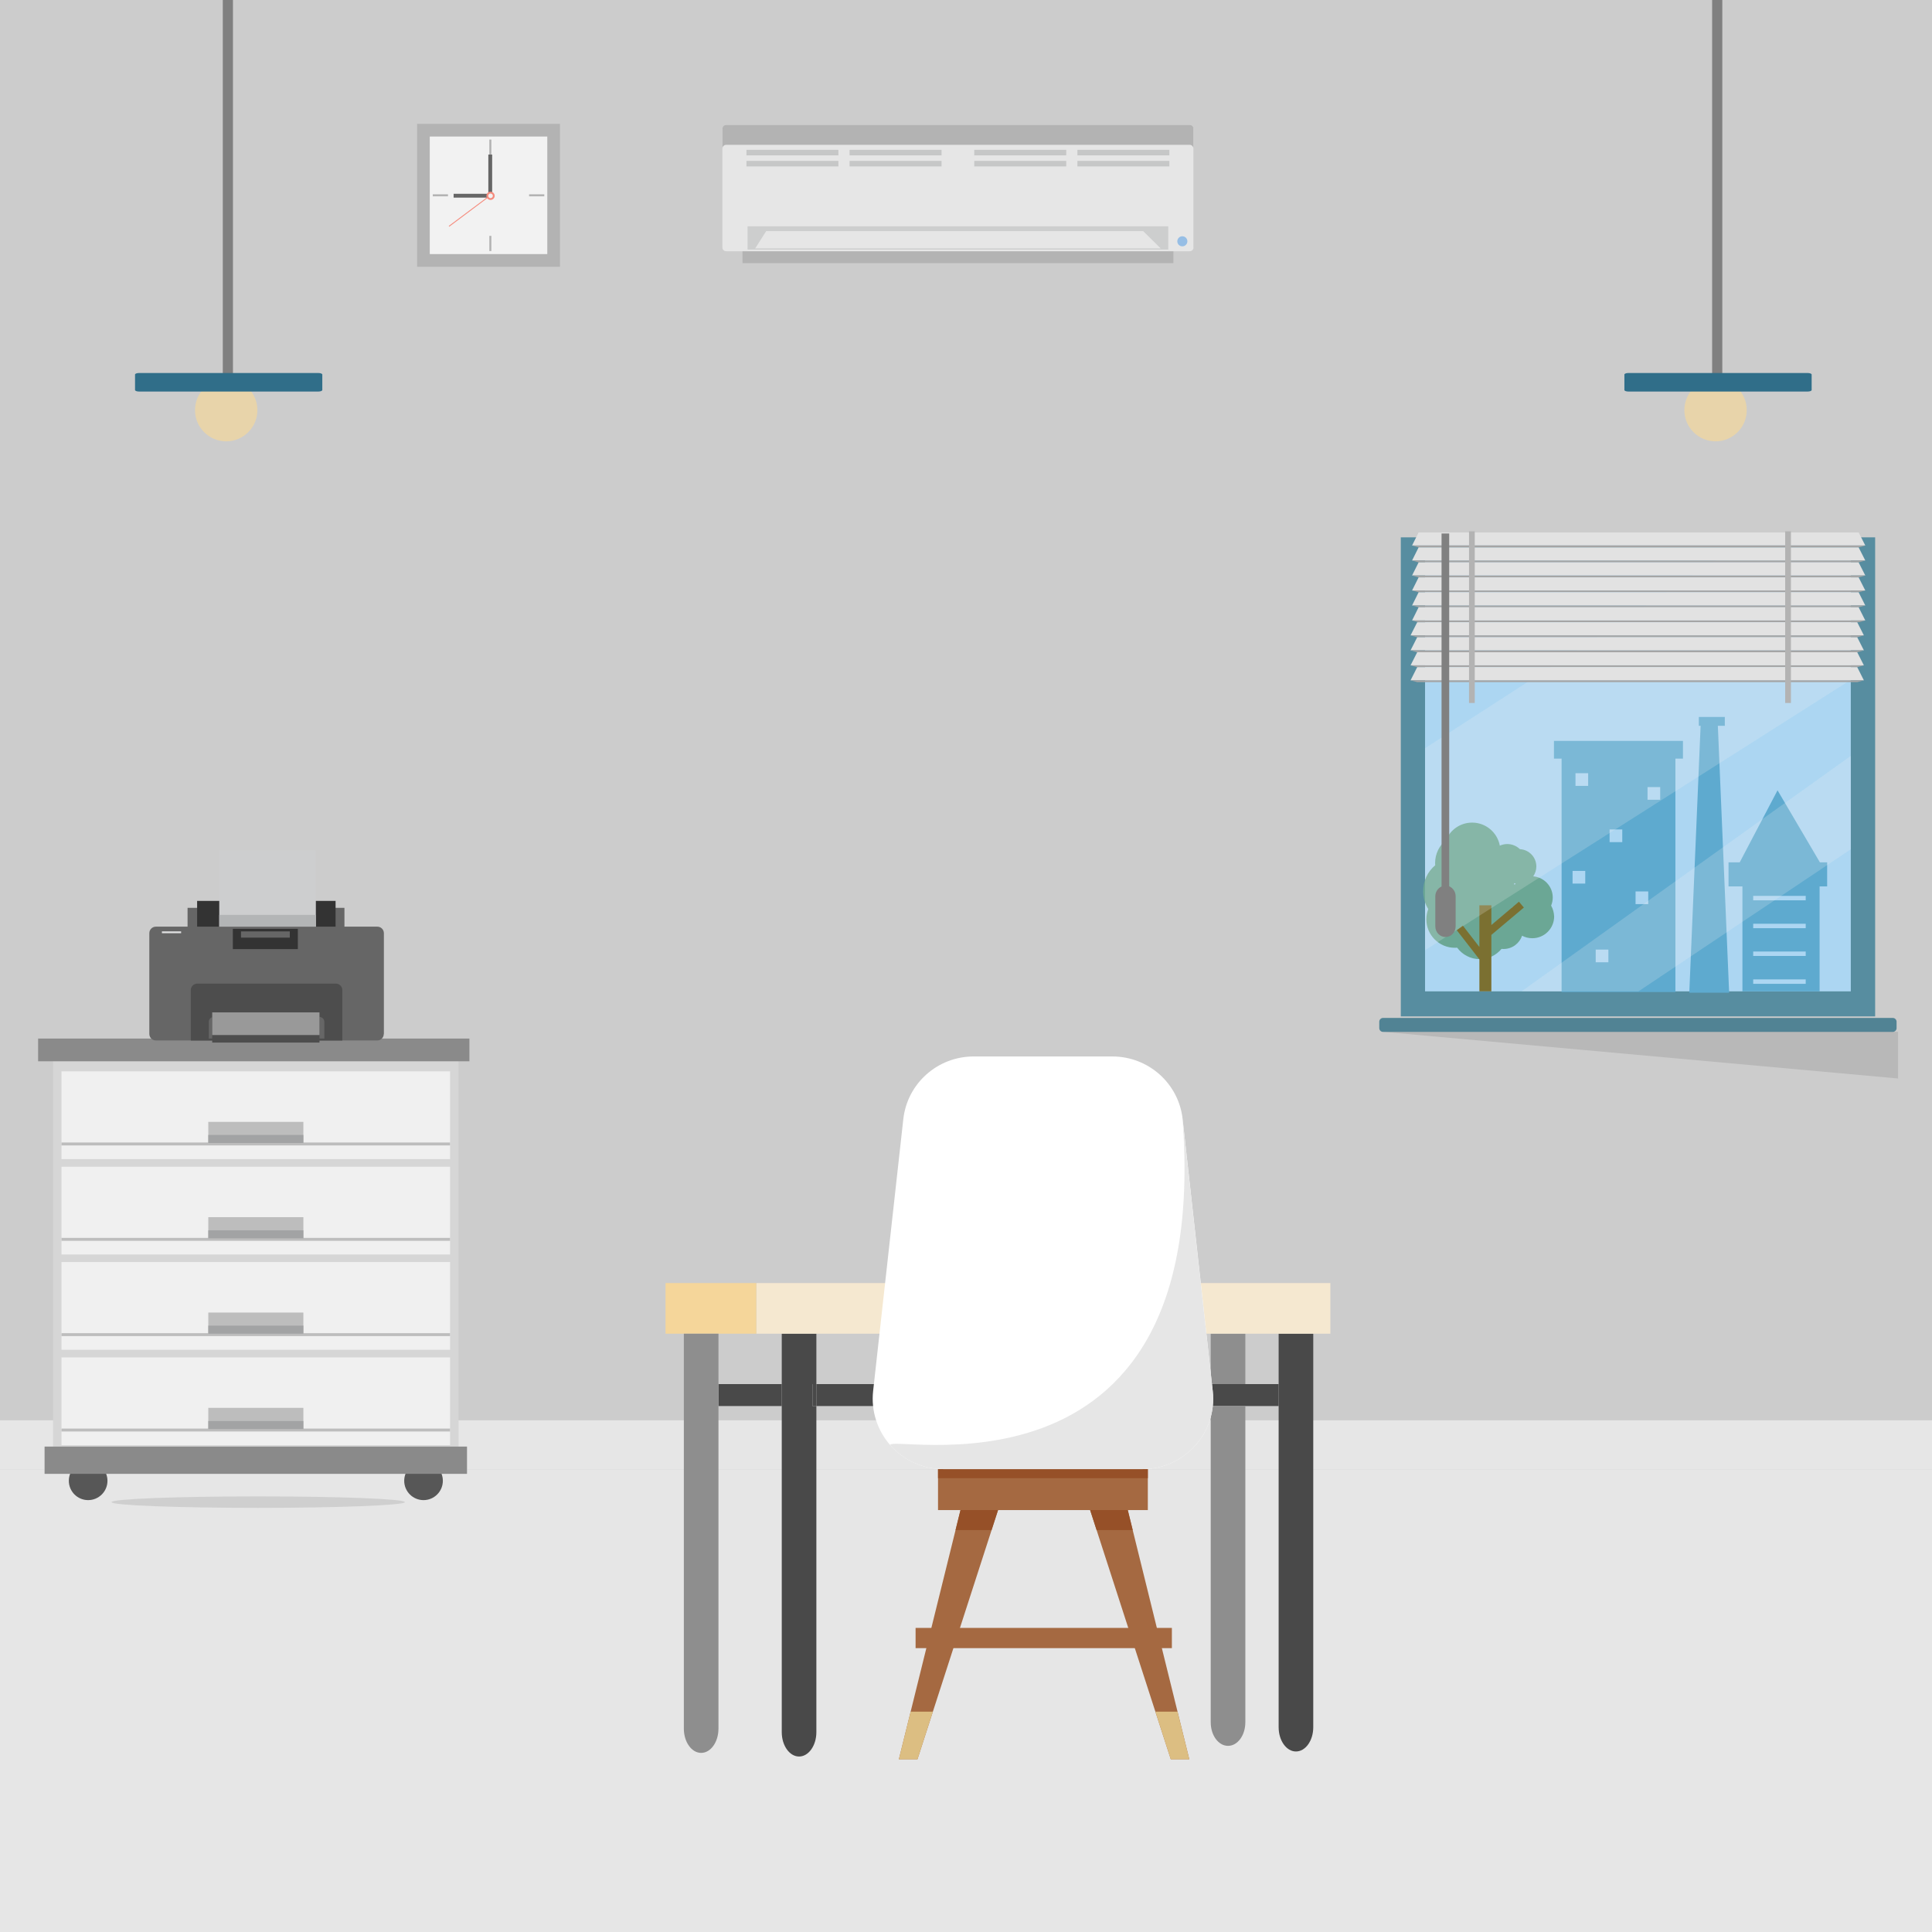 <?xml version="1.0" encoding="utf-8"?>
<!-- Generator: Adobe Illustrator 22.1.0, SVG Export Plug-In . SVG Version: 6.00 Build 0)  -->
<svg version="1.1" xmlns="http://www.w3.org/2000/svg" xmlns:xlink="http://www.w3.org/1999/xlink" x="0px" y="0px"
	 viewBox="0 0 1920 1920" style="enable-background:new 0 0 1920 1920;" xml:space="preserve">
<style type="text/css">
	.st0{fill:#CCCCCC;}
	.st1{fill:#E6E6E6;}
	.st2{fill:#494949;}
	.st3{fill:#F5E8D0;}
	.st4{fill:#8E8E8E;}
	.st5{fill:#FFFFFF;}
	.st6{fill:#F5D69A;}
	.st7{fill:#A56941;}
	.st8{fill:#965028;}
	.st9{fill:#DCBE82;}
	.st10{fill:#578DA0;}
	.st11{fill:#ACD6F2;}
	.st12{fill:#5EAACF;}
	.st13{fill:#6BA795;}
	.st14{fill:#7B7031;}
	.st15{opacity:0.2;}
	.st16{fill:#F2F2F2;}
	.st17{fill:#518394;}
	.st18{fill:#E2E2E2;}
	.st19{fill:#A5A5A5;}
	.st20{fill:#B3B3B3;}
	.st21{fill:#808080;}
	.st22{opacity:0.1;}
	.st23{fill:#E8D4AA;}
	.st24{fill:#306E89;}
	.st25{fill:#666666;}
	.st26{fill:#F58C7E;}
	.st27{fill:#C6C7C7;}
	.st28{fill:#96BEE5;}
	.st29{fill:#CDCECE;}
	.st30{fill:#575757;}
	.st31{fill:#D6D6D6;}
	.st32{fill:#F0F0F0;}
	.st33{fill:#BDBDBD;}
	.st34{fill:#A2A3A4;}
	.st35{fill:#8A8A8A;}
	.st36{fill:#333333;}
	.st37{fill:#4D4D4D;}
	.st38{fill:#999999;}
	.st39{fill:#DFE0E1;}
	.st40{fill:#CDCECF;}
	.st41{fill:#B3B5B6;}
</style>
<g id="Background">
	<rect y="-1" class="st0" width="1920" height="1920"/>
</g>
<g id="Floor">
	<g>
		<rect y="1460.5" class="st1" width="1920" height="459.5"/>
		<rect y="1411.5" class="st1" width="1920" height="49"/>
	</g>
	<g>
		<g id="XMLID_10_">
			<g>
				<path class="st2" d="M811.3,1375.5c0,6.8,0,14.1,0,21.8c-2.5,0-3.8,0-3.8,0v-21.8C807.5,1375.5,808.8,1375.5,811.3,1375.5z"/>
				<path class="st3" d="M1305.1,1325.4c-8.6,0-20.3,0-34.4,0c-9.9,0-21,0-33.1,0c-10.7,0-22.2,0-34.4,0c-3.3,0-6.7,0-10.1,0
					c-0.1-17.9-0.2-34.8-0.3-50.3c75.1,0,129.3,0,129.3,0v50.3C1322,1325.4,1316,1325.4,1305.1,1325.4z"/>
				<path class="st2" d="M1270.7,1397.3c0-7.7,0-15,0-21.8c0-21.2,0-38.3,0-49.2v-0.8c14.1,0,25.8,0,34.4,0c0,66.7,0,391,0,391
					c0,13.3-7.7,24.1-17.2,24.1c-9.5,0-17.2-10.8-17.2-24.1C1270.7,1716.4,1270.7,1515.3,1270.7,1397.3z"/>
				<path class="st2" d="M1237.6,1375.5c12.8,0,24,0,33.1,0c0,6.8,0,14.1,0,21.8c-9.1,0-20.3,0-33.1,0c-10.4,0-22,0-34.4,0
					c-3.2,0-6.5,0-9.8,0c0-7.4-0.1-14.6-0.1-21.8c3.4,0,6.7,0,9.9,0C1215.5,1375.5,1227.1,1375.5,1237.6,1375.5z"/>
				<path class="st4" d="M1237.6,1397.3c0,113.3,0,314.3,0,314.3c0,13-7.7,23.4-17.2,23.4c-9.5,0-17.2-10.4-17.2-23.4
					c0,0,0-93.1,0-189.3c0-43.8,0-88.3,0-125C1215.5,1397.3,1227.1,1397.3,1237.6,1397.3z"/>
				<path class="st4" d="M1237.6,1329.2c0,8.7,0,25,0,46.3c-10.4,0-22,0-34.4,0c0-21.5,0-39,0-50c12.2,0,23.7,0,34.4,0V1329.2z"/>
				<path class="st5" d="M1175.6,1375.5v21.8c-70,0-158.4,0-231.1,0v-21.8C1017.1,1375.5,1105.5,1375.5,1175.6,1375.5z"/>
				<path class="st2" d="M925.4,1397.3h-1c-56.4,0-100.2,0-113.1,0c0-7.7,0-15,0-21.8c12.8,0,56.7,0,113.1,0h0.9
					C925.4,1382.7,925.4,1390,925.4,1397.3z"/>
				<path class="st3" d="M776.9,1325.4c-2,0-3.8,0-5.6,0c-5.9,0-12.5,0-19.6,0v-50.3c7.9,0,15.2,0,21.5,0c29.2,0,85.5,0,151.3,0
					c0.2,15.5,0.3,32.4,0.5,50.3h-1.1c-43.3,0-82.5,0-112.5,0C797.8,1325.4,786.2,1325.4,776.9,1325.4z"/>
				<path class="st2" d="M811.3,1397.3c0,117.2,0,324.1,0,324.1c0,13.3-7.7,24.2-17.2,24.2c-9.5,0-17.2-10.9-17.2-24.2
					c0,0,0-202.8,0-324.1v-21.8c0-20.9,0-38.2,0-50c9.3,0,21,0,34.4,0v0.4c0,9.3,0,26.8,0,49.7c-2.5,0-3.8,0-3.8,0v21.8
					C807.5,1397.3,808.8,1397.3,811.3,1397.3z"/>
				<path class="st2" d="M776.9,1375.5v21.8c0,0-39.3,0-62.9,0c0-7.7,0-15,0-21.8C737.5,1375.5,776.9,1375.5,776.9,1375.5z"/>
				<path class="st6" d="M714,1325.4c-12.8,0-25,0-34.4,0c-11,0-18.2,0-18.2,0v-50.3c0,0,51.4,0,90.2,0v50.3
					C739.7,1325.4,726.5,1325.4,714,1325.4z"/>
				<path class="st4" d="M714,1397.3c0,117.9,0,320.6,0,320.6c0,13.3-7.7,24.1-17.2,24.1c-9.5,0-17.2-10.8-17.2-24.1
					c0,0,0-309.3,0-392.5c9.4,0,21.6,0,34.4,0c0,10.4,0,27.9,0,50C714,1382.3,714,1389.6,714,1397.3z"/>
			</g>
		</g>
	</g>
</g>
<g id="Layer_16">
	<g>
		<rect x="909.9" y="1617.8" class="st7" width="254.7" height="20.1"/>
		<polygon class="st7" points="963.9,1462.8 893.3,1748.3 911.8,1748.3 1004.1,1462.8 		"/>
		<polygon class="st7" points="1071.1,1462.8 1163.5,1748.3 1181.9,1748.3 1111.4,1462.8 		"/>
		<polygon class="st8" points="963.9,1462.8 949.6,1520.6 985.4,1520.6 1004.1,1462.8 		"/>
		<polygon class="st9" points="905,1701 893.3,1748.3 911.8,1748.3 927.1,1701 		"/>
		<polygon class="st9" points="1148.2,1701 1163.5,1748.3 1181.9,1748.3 1170.2,1701 		"/>
		<polygon class="st8" points="1071.1,1462.8 1089.8,1520.6 1125.7,1520.6 1111.4,1462.8 		"/>
		<path class="st5" d="M1205.2,1382.4c4.6,41.4-28,77.6-69.9,77.6H937.6c-20,0-39-8.5-52.4-23.3c-13.3-14.8-19.7-34.6-17.5-54.3
			l30-270.2c3.9-35.4,34-62.3,69.9-62.3h137.8c35.9,0,66,26.8,69.9,62.3L1205.2,1382.4z"/>
		<rect x="932.2" y="1460" class="st7" width="208.5" height="40.7"/>
		<rect x="932.2" y="1460" class="st8" width="208.5" height="9"/>
	</g>
	<path class="st5" d="M1140.7,1059.4"/>
	<path class="st1" d="M1205.2,1382.4c4.6,41.4-28,77.6-69.9,77.6H937.6c-20,0-39-8.5-52.4-23.3c-13.3-14.8,320.4,75.2,290-324.5
		L1205.2,1382.4z"/>
</g>
<g id="Chair_1_">
</g>
<g id="Window">
	<g>
		<rect x="1392.1" y="523.6" class="st10" width="471.4" height="486.5"/>
		<rect x="1416.2" y="548.6" class="st11" width="423.1" height="436.6"/>
		<g>
			<g>
				<polygon class="st12" points="1718.4,986.5 1678.8,986.5 1690.1,720 1707.1,719.4 				"/>
				<path class="st12" d="M1551.9,747.7v238.2H1665V747.7H1551.9z M1575.4,878.1h-12.6v-12.6h12.6V878.1z M1578.3,781h-12.6v-12.6
					h12.6V781z M1598.4,956.3h-12.6v-12.6h12.6V956.3z M1612.2,836.9h-12.6v-12.6h12.6V836.9z M1638,898.5h-12.6v-12.6h12.6V898.5z
					 M1649.9,794.8h-12.6v-12.6h12.6V794.8z"/>
				<rect x="1688.3" y="712.5" class="st12" width="25.8" height="8.8"/>
				<path class="st12" d="M1808.6,857l-42.1-71.6l-37.6,71.6h-11.1v23.9h13.8v104.3h76.7V880.9h7.5V857H1808.6z M1794.5,977.7h-52.2
					v-4.4h52.2V977.7z M1794.5,950h-52.2v-4.4h52.2V950z M1794.5,922.4h-52.2V918h52.2V922.4z M1794.5,894.7h-52.2v-4.4h52.2V894.7z
					"/>
				<rect x="1544.3" y="736.3" class="st12" width="128.2" height="17.6"/>
			</g>
			<g>
				<path class="st13" d="M1541.5,900c1-2.5,1.6-5.2,1.6-8.1c0-11.1-8.6-20.1-19.4-21c1.9-2.8,3.1-6.2,3.1-9.8
					c0-9.2-7.2-16.7-16.3-17.2c-3.3-3.1-7.7-5.1-12.6-5.1c-2.6,0-5.1,0.6-7.4,1.6c-2.4-13-13.8-22.9-27.5-22.9
					c-11.7,0-21.7,7.1-25.9,17.3c-6.7,5.4-10.9,13.7-10.9,22.9c0,0.7,0,1.5,0.1,2.2c-7.4,6.2-12,15.4-12,25.8
					c0,6.5,1.9,12.6,5.1,17.7c-1.2,3.2-1.9,6.6-1.9,10.2c0,15.6,12.7,28.3,28.3,28.3c0.8,0,1.5,0,2.3-0.1
					c5.1,6.9,13.3,11.4,22.5,11.4c8.7,0,16.4-4,21.6-10.2c0.7,0.1,1.3,0.1,2,0.1c8.6,0,15.8-5.5,18.4-13.2c3,1.6,6.5,2.5,10.2,2.5
					c12,0,21.7-9.7,21.7-21.7C1544.3,906.8,1543.3,903.2,1541.5,900z M1505.1,879.4c-0.1-0.5-0.2-1-0.4-1.5c0.1-0.1,0.1-0.1,0.2-0.2
					c0.4,0.1,0.8,0.2,1.3,0.3C1505.8,878.5,1505.4,878.9,1505.1,879.4z M1503.1,901.1c0,0.1,0.1,0.1,0.1,0.2
					c-0.7,1.4-1.2,2.9-1.6,4.4c-0.3-0.1-0.5-0.2-0.8-0.3C1501.7,904,1502.4,902.5,1503.1,901.1z"/>
				<polygon class="st14" points="1470.2,985.2 1482.1,985.2 1482.1,929.1 1514.4,901.9 1509.5,896.1 1482.1,919.3 1482.1,899.7 
					1470.2,899.7 1470.2,941.1 1453.7,919.8 1447.7,924.4 1470.2,953.4 				"/>
			</g>
		</g>
		<g class="st15">
			<polygon class="st16" points="1416.2,743.6 1416.2,944.3 1839.3,675.6 1839.3,548.6 1718.2,548.6 			"/>
			<polygon class="st16" points="1839.3,844 1839.3,751.2 1512.1,985.2 1628.3,985.2 			"/>
		</g>
		<path class="st17" d="M1884.8,1021.7c0,2.1-1.7,3.8-3.8,3.8h-506.5c-2.1,0-3.8-1.7-3.8-3.8v-6.3c0-2.1,1.7-3.8,3.8-3.8H1881
			c2.1,0,3.8,1.7,3.8,3.8V1021.7z"/>
		<rect x="1375.7" y="515.1" class="st0" width="504" height="18.9"/>
		<g>
			<g>
				<polygon class="st18" points="1847.1,529.1 1743.9,529.1 1513,529.1 1409.8,529.1 1403.3,542.1 1519.6,542.1 1737.3,542.1 
					1853.7,542.1 				"/>
				<polygon class="st19" points="1847.1,544 1743.9,544 1513,544 1409.8,544 1403.3,542.1 1519.6,542.1 1737.3,542.1 1853.7,542.1 
									"/>
			</g>
			<g>
				<polygon class="st18" points="1847.1,544 1743.9,544 1513,544 1409.8,544 1403.3,557 1519.6,557 1737.3,557 1853.7,557 				"/>
				<polygon class="st19" points="1847.1,558.9 1743.9,558.9 1513,558.9 1409.8,558.9 1403.3,557 1519.6,557 1737.3,557 1853.7,557 
									"/>
			</g>
			<g>
				<polygon class="st18" points="1847.1,558.9 1743.9,558.9 1513,558.9 1409.8,558.9 1403.3,571.9 1519.6,571.9 1737.3,571.9 
					1853.7,571.9 				"/>
				<polygon class="st19" points="1847.1,573.8 1743.9,573.8 1513,573.8 1409.8,573.8 1403.3,571.9 1519.6,571.9 1737.3,571.9 
					1853.7,571.9 				"/>
			</g>
			<g>
				<polygon class="st18" points="1847.1,573.8 1743.9,573.8 1513,573.8 1409.8,573.8 1403.3,586.8 1519.6,586.8 1737.3,586.8 
					1853.7,586.8 				"/>
				<polygon class="st19" points="1847.1,588.6 1743.9,588.6 1513,588.6 1409.8,588.6 1403.3,586.8 1519.6,586.8 1737.3,586.8 
					1853.7,586.8 				"/>
			</g>
			<g>
				<polygon class="st18" points="1847.1,588.6 1743.9,588.6 1513,588.6 1409.8,588.6 1403.3,601.7 1519.6,601.7 1737.3,601.7 
					1853.7,601.7 				"/>
				<polygon class="st19" points="1847.1,603.5 1743.9,603.5 1513,603.5 1409.8,603.5 1403.3,601.7 1519.6,601.7 1737.3,601.7 
					1853.7,601.7 				"/>
			</g>
			<g>
				<polygon class="st18" points="1847.1,603.5 1743.9,603.5 1513,603.5 1409.8,603.5 1403.3,616.6 1519.6,616.6 1737.3,616.6 
					1853.7,616.6 				"/>
				<polygon class="st19" points="1847.1,618.4 1743.9,618.4 1513,618.4 1409.8,618.4 1403.3,616.6 1519.6,616.6 1737.3,616.6 
					1853.7,616.6 				"/>
			</g>
			<g>
				<polygon class="st18" points="1845.7,618.4 1742.5,618.4 1511.6,618.4 1408.4,618.4 1401.8,631.4 1518.2,631.4 1735.9,631.4 
					1852.3,631.4 				"/>
				<polygon class="st19" points="1845.7,633.3 1742.5,633.3 1511.6,633.3 1408.4,633.3 1401.8,631.4 1518.2,631.4 1735.9,631.4 
					1852.3,631.4 				"/>
			</g>
			<g>
				<polygon class="st18" points="1845.7,633.3 1742.5,633.3 1511.6,633.3 1408.4,633.3 1401.8,646.3 1518.2,646.3 1735.9,646.3 
					1852.3,646.3 				"/>
				<polygon class="st19" points="1845.7,648.2 1742.5,648.2 1511.6,648.2 1408.4,648.2 1401.8,646.3 1518.2,646.3 1735.9,646.3 
					1852.3,646.3 				"/>
			</g>
			<g>
				<polygon class="st18" points="1845.7,648.2 1742.5,648.2 1511.6,648.2 1408.4,648.2 1401.8,661.2 1518.2,661.2 1735.9,661.2 
					1852.3,661.2 				"/>
				<polygon class="st19" points="1845.7,663 1742.5,663 1511.6,663 1408.4,663 1401.8,661.2 1518.2,661.2 1735.9,661.2 
					1852.3,661.2 				"/>
			</g>
			<g>
				<polygon class="st18" points="1845.7,663 1742.5,663 1511.6,663 1408.4,663 1401.8,676.1 1518.2,676.1 1735.9,676.1 
					1852.3,676.1 				"/>
				<polygon class="st19" points="1845.7,677.9 1742.5,677.9 1511.6,677.9 1408.4,677.9 1401.8,676.1 1518.2,676.1 1735.9,676.1 
					1852.3,676.1 				"/>
			</g>
			<g>
				<rect x="1774.1" y="528" class="st20" width="5.7" height="170.6"/>
			</g>
			<g>
				<rect x="1459.9" y="528" class="st20" width="5.7" height="170.6"/>
			</g>
			<path class="st21" d="M1440.2,880.8V530.2h-7.6v350.8c-3.6,1.6-6.2,5.4-6.2,9.7v29.9c0,5.8,4.5,10.6,10.1,10.6
				c5.6,0,10.1-4.7,10.1-10.6v-29.9C1446.6,886.2,1443.9,882.4,1440.2,880.8z"/>
		</g>
		<polygon class="st22" points="1886.3,1071.8 1374.5,1025.4 1886.3,1025.4 		"/>
	</g>
</g>
<g id="Folder">
</g>
<g id="Tools">
</g>
<g id="Monitor">
</g>
<g id="Table">
</g>
<g id="Lamp">
	<g>
		<rect x="221.4" y="0" class="st21" width="10.1" height="385.8"/>
		<path class="st23" d="M255.8,407.6c0,17.1-13.9,31-31,31c-17.1,0-31-13.9-31-31c0-17.1,13.9-31,31-31
			C241.9,376.6,255.8,390.4,255.8,407.6z"/>
		<path class="st24" d="M320.3,387.6c0,0.8-1.7,1.5-3.8,1.5H138c-2.1,0-3.8-0.7-3.8-1.5v-15.4c0-0.8,1.7-1.5,3.8-1.5h178.5
			c2.1,0,3.8,0.7,3.8,1.5V387.6z"/>
	</g>
	<g>
		<rect x="1701.5" y="0" class="st21" width="10.1" height="385.8"/>
		<path class="st23" d="M1735.9,407.6c0,17.1-13.9,31-31,31c-17.1,0-31-13.9-31-31c0-17.1,13.9-31,31-31
			C1722,376.6,1735.9,390.4,1735.9,407.6z"/>
		<path class="st24" d="M1800.4,387.6c0,0.8-1.7,1.5-3.8,1.5h-178.5c-2.1,0-3.8-0.7-3.8-1.5v-15.4c0-0.8,1.7-1.5,3.8-1.5h178.5
			c2.1,0,3.8,0.7,3.8,1.5V387.6z"/>
	</g>
</g>
<g id="Mini_Table">
</g>
<g id="Printer">
</g>
<g id="Clock">
	<g>
		<rect x="414.5" y="123.1" class="st20" width="142" height="142"/>
		<rect x="427.1" y="135.7" class="st16" width="116.8" height="116.8"/>
		<g>
			<rect x="486.3" y="234.4" class="st20" width="2" height="15.1"/>
			<rect x="486.3" y="138.7" class="st20" width="2" height="15.1"/>
		</g>
		<g>
			<rect x="430.1" y="193.1" class="st20" width="15.1" height="2"/>
			<rect x="525.8" y="193.1" class="st20" width="15.1" height="2"/>
		</g>
		<polygon class="st25" points="485.3,153.6 485.3,192.6 450.8,192.6 450.8,196.4 485.3,196.4 489.1,196.4 489.1,192.6 489.1,153.6 
					"/>
		<path class="st26" d="M491.6,194.6c0,2.2-1.8,4.1-4.1,4.1c-2.2,0-4.1-1.8-4.1-4.1c0-2.2,1.8-4.1,4.1-4.1
			C489.8,190.6,491.6,192.4,491.6,194.6z"/>
		
			<rect x="441.3" y="208.7" transform="matrix(0.8 -0.599 0.599 0.8 -32.108 321.929)" class="st26" width="52.3" height="0.9"/>
		<path class="st16" d="M489.8,194.6c0,1.2-1,2.3-2.3,2.3c-1.2,0-2.3-1-2.3-2.3c0-1.2,1-2.3,2.3-2.3
			C488.8,192.4,489.8,193.4,489.8,194.6z"/>
	</g>
</g>
<g id="AC">
	<g>
		<rect x="737.9" y="240.9" class="st20" width="428.2" height="20.6"/>
		<path class="st1" d="M1186.1,245.9c0,2.1-1.7,3.8-3.8,3.8H721.7c-2.1,0-3.8-1.7-3.8-3.8v-118c0-2.1,1.7-3.8,3.8-3.8h460.5
			c2.1,0,3.8,1.7,3.8,3.8V245.9z"/>
		<path class="st20" d="M1182.3,124.1H721.7c-2.1,0-3.8,1.7-3.8,3.8v19.8c0-2.1,1.7-3.8,3.8-3.8h460.5c2.1,0,3.8,1.7,3.8,3.8v-19.8
			C1186.1,125.8,1184.4,124.1,1182.3,124.1z"/>
		<g>
			<g>
				<rect x="741.8" y="148.9" class="st27" width="91.4" height="5.5"/>
				<rect x="741.8" y="159.9" class="st27" width="91.4" height="5.5"/>
				<rect x="844.3" y="148.9" class="st27" width="91.4" height="5.5"/>
				<rect x="844.3" y="159.9" class="st27" width="91.4" height="5.5"/>
			</g>
			<g>
				<rect x="968.2" y="148.9" class="st27" width="91.4" height="5.5"/>
				<rect x="968.2" y="159.9" class="st27" width="91.4" height="5.5"/>
				<rect x="1070.7" y="148.9" class="st27" width="91.4" height="5.5"/>
				<rect x="1070.7" y="159.9" class="st27" width="91.4" height="5.5"/>
			</g>
		</g>
		<path class="st28" d="M1180,239.8c0,2.7-2.2,5-5,5s-5-2.2-5-5c0-2.7,2.2-5,5-5S1180,237.1,1180,239.8z"/>
		<path class="st29" d="M742.9,224.9v23.1h418.1v-23.1H742.9z M750.5,246.9l10.9-17.2h374.7l17.4,17.2H750.5z"/>
	</g>
</g>
<g id="File_Cabinet">
	<g>
		<g>
			<g>
				<path class="st30" d="M106.8,1471.6c0,10.6-8.6,19.2-19.2,19.2c-10.6,0-19.2-8.6-19.2-19.2c0-10.6,8.6-19.2,19.2-19.2
					C98.1,1452.4,106.8,1461,106.8,1471.6z"/>
				<path class="st30" d="M440.1,1471.6c0,10.6-8.6,19.2-19.2,19.2c-10.6,0-19.2-8.6-19.2-19.2c0-10.6,8.6-19.2,19.2-19.2
					C431.5,1452.4,440.1,1461,440.1,1471.6z"/>
			</g>
			<g>
				<path class="st31" d="M455.7,1448.6c0,2-1.9,3.6-4.2,3.6H56.9c-2.3,0-4.2-1.6-4.2-3.6v-399.2c0-2,1.9-3.6,4.2-3.6h394.6
					c2.3,0,4.2,1.6,4.2,3.6V1448.6z"/>
				<g>
					<rect x="61.1" y="1254.2" class="st32" width="386.2" height="87.2"/>
					<rect x="61.1" y="1324.9" class="st33" width="386.2" height="2.9"/>
					<rect x="207" y="1304.4" class="st33" width="94.5" height="21.1"/>
					<rect x="207" y="1317.4" class="st34" width="94.5" height="8"/>
				</g>
				<g>
					<rect x="61.1" y="1349" class="st32" width="386.2" height="87.2"/>
					<rect x="61.1" y="1419.7" class="st33" width="386.2" height="2.9"/>
					<rect x="207" y="1399.1" class="st33" width="94.5" height="21.1"/>
					<rect x="207" y="1412.2" class="st34" width="94.5" height="8"/>
				</g>
				<g>
					<rect x="61.1" y="1159.5" class="st32" width="386.2" height="87.2"/>
					<rect x="61.1" y="1230.2" class="st33" width="386.2" height="2.9"/>
					<rect x="207" y="1209.6" class="st33" width="94.5" height="21.1"/>
					<rect x="207" y="1222.7" class="st34" width="94.5" height="8"/>
				</g>
				<g>
					<rect x="61.1" y="1064.7" class="st32" width="386.2" height="87.2"/>
					<rect x="61.1" y="1135.4" class="st33" width="386.2" height="2.9"/>
					<rect x="207" y="1114.9" class="st33" width="94.5" height="21.1"/>
					<rect x="207" y="1127.9" class="st34" width="94.5" height="8"/>
				</g>
				<rect x="44.3" y="1437.6" class="st35" width="419.8" height="27.1"/>
			</g>
			<rect x="37.9" y="1032.1" class="st35" width="428.6" height="22.6"/>
		</g>
		<path class="st22" d="M402.4,1492.8c0,3.1-65.3,5.7-145.8,5.7c-80.5,0-145.8-2.5-145.8-5.7s65.3-5.7,145.8-5.7
			C337.1,1487.1,402.4,1489.6,402.4,1492.8z"/>
	</g>
</g>
<g id="Printer_1_">
	<g>
		<rect x="186.4" y="902.2" class="st25" width="155.9" height="45.6"/>
		<rect x="195.9" y="895.3" class="st36" width="137.6" height="27.8"/>
		<g>
			<path class="st25" d="M381.4,1027.5c0,3.6-2.9,6.5-6.5,6.5H154.9c-3.6,0-6.5-2.9-6.5-6.5V927.4c0-3.6,2.9-6.5,6.5-6.5H375
				c3.6,0,6.5,2.9,6.5,6.5V1027.5z"/>
			<path class="st37" d="M333.7,977.5H196.1c-3.6,0-6.5,2.9-6.5,6.5v50.1h150.6v-50.1C340.2,980.3,337.3,977.5,333.7,977.5z"/>
			<path class="st25" d="M317.4,1010.6H212.4c-2.7,0-4.9,2.2-4.9,4.9v16.6h114.8v-16.6C322.3,1012.8,320.1,1010.6,317.4,1010.6z"/>
			<rect x="210.9" y="1006.1" class="st37" width="106.6" height="30"/>
			<rect x="210.9" y="1006.1" class="st38" width="106.6" height="22.5"/>
			<rect x="231.4" y="923.1" class="st36" width="64.6" height="20.1"/>
			<rect x="239.5" y="925.6" class="st25" width="48.5" height="6.2"/>
			<rect x="160.9" y="925.6" class="st39" width="19.1" height="1.8"/>
		</g>
		<rect x="217.9" y="845" class="st40" width="96" height="75.9"/>
		<rect x="217.9" y="909.2" class="st41" width="96" height="11.7"/>
	</g>
</g>
</svg>
